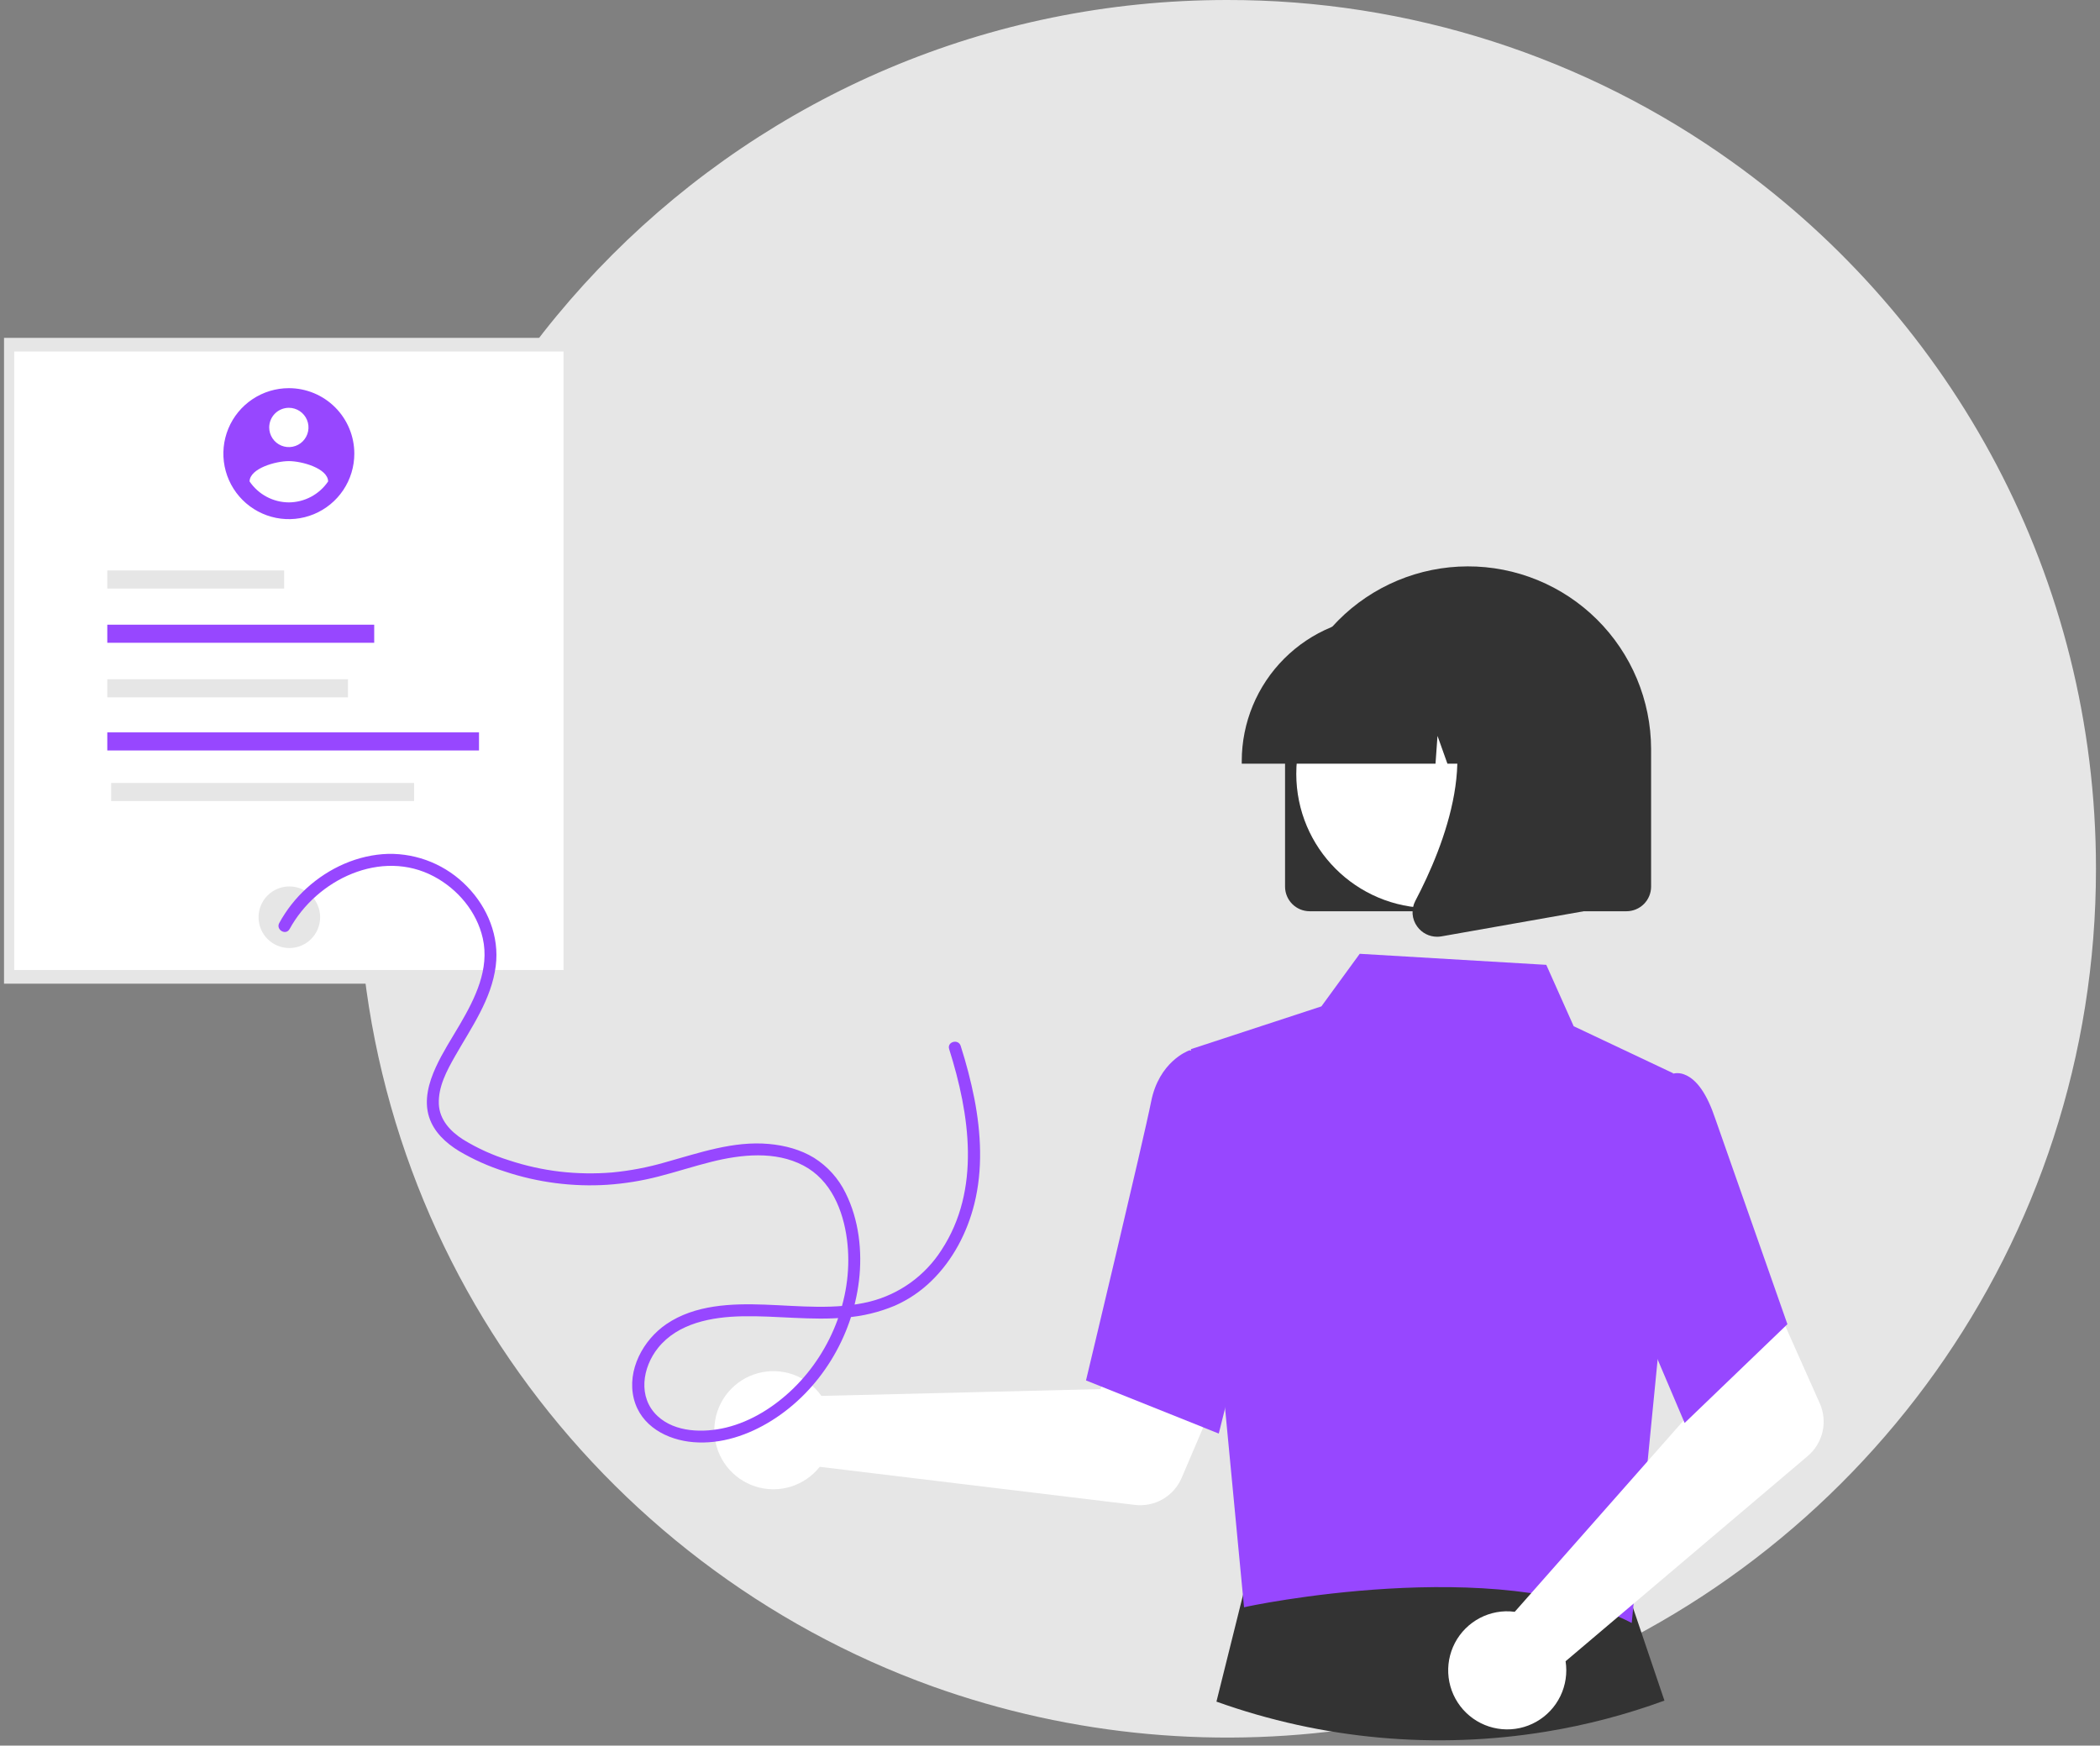 <svg width="261" height="217" viewBox="0 0 261 217" fill="none" xmlns="http://www.w3.org/2000/svg">
<rect x="0" y="0" width="261" height="217" fill="#808080" stroke="none"/>
<path d="M260.5 108C260.5 154.627 230.947 194.354 189.554 209.471C183.257 211.775 176.757 213.481 170.14 214.567C151.936 217.552 133.272 215.857 115.904 209.641C74.249 194.649 44.48 154.787 44.5 107.977C44.5 48.355 92.855 0 152.5 0C175.042 -0.033 197.024 7.02 215.34 20.16C242.683 39.751 260.5 71.794 260.5 108Z" fill="#E6E6E6"/>
<path d="M206.865 211.403C202.105 213.146 197.191 214.436 192.188 215.257C178.426 217.515 164.317 216.233 151.187 211.532L154.957 196.396L155.185 195.487L162.879 195.517L201.536 195.656L202.031 197.118L206.865 211.403Z" fill="#333333"/>
<path d="M71.422 42H0.5V122.284H71.422V42Z" fill="#E6E6E6"/>
<path d="M70.034 43.698H1.765V120.586H70.034V43.698Z" fill="white"/>
<path d="M35.962 117.852C38.075 117.852 39.788 116.138 39.788 114.024C39.788 111.909 38.075 110.195 35.962 110.195C33.848 110.195 32.135 111.909 32.135 114.024C32.135 116.138 33.848 117.852 35.962 117.852Z" fill="#E6E6E6"/>
<path d="M35.315 70.915H13.335V73.165H35.315V70.915Z" fill="#E6E6E6"/>
<path d="M46.508 77.656H13.335V79.905H46.508V77.656Z" fill="#9747FF"/>
<path d="M43.252 84.439H13.335V86.688H43.252V84.439Z" fill="#E6E6E6"/>
<path d="M59.533 91.043H13.335V93.292H59.533V91.043Z" fill="#9747FF"/>
<path d="M51.465 97.332H13.815V99.582H51.465V97.332Z" fill="#E6E6E6"/>
<path d="M101.35 172.638C101.619 172.916 101.867 173.213 102.09 173.529L136.755 172.681L140.799 165.288L152.749 169.936L146.861 183.719C146.385 184.833 145.561 185.762 144.513 186.367C143.464 186.972 142.248 187.221 141.046 187.076L101.88 182.342C100.956 183.512 99.698 184.373 98.273 184.811C96.849 185.248 95.324 185.241 93.904 184.791C92.483 184.34 91.233 183.468 90.32 182.289C89.407 181.111 88.874 179.682 88.792 178.193C88.711 176.704 89.084 175.226 89.863 173.954C90.642 172.683 91.789 171.679 93.152 171.076C94.515 170.473 96.029 170.299 97.493 170.578C98.958 170.857 100.302 171.575 101.348 172.637L101.35 172.638Z" fill="white"/>
<path d="M148.007 130.424L164.23 125.105L168.994 118.568L192.181 119.941L195.585 127.569L207.949 133.414L206.049 168.716L202.799 201.754C186.084 193.095 154.889 199.697 154.616 199.804L148.007 130.424Z" fill="#9747FF"/>
<path d="M151.476 178.208L134.975 171.603L135.045 171.309C135.116 171.012 142.139 141.652 143.071 136.934C144.043 132.018 147.592 130.659 147.743 130.604L147.853 130.563L154.383 132.552L157.251 155.096L151.476 178.208Z" fill="#9747FF"/>
<path d="M187.104 200.302C187.491 200.293 187.878 200.314 188.262 200.366L211.209 174.358L208.539 166.367L220.071 160.76L226.171 174.451C226.664 175.557 226.785 176.793 226.516 177.974C226.246 179.155 225.602 180.216 224.678 180.999L194.58 206.512C194.809 207.985 194.585 209.493 193.936 210.836C193.288 212.178 192.247 213.291 190.95 214.027C189.654 214.763 188.165 215.087 186.68 214.955C185.195 214.824 183.786 214.243 182.639 213.29C181.493 212.338 180.663 211.059 180.261 209.623C179.858 208.187 179.903 206.663 180.387 205.253C180.872 203.843 181.774 202.614 182.974 201.73C184.174 200.845 185.615 200.347 187.104 200.302Z" fill="white"/>
<path d="M209.377 176.89L199.805 154.364L203.538 138.674L207.561 133.59C207.856 133.463 208.173 133.4 208.494 133.403C208.814 133.406 209.13 133.475 209.422 133.607C210.907 134.204 212.169 136.035 213.178 139.048L222.149 164.612L209.377 176.89Z" fill="#9747FF"/>
<path d="M159.714 110.221V93.239C159.704 90.25 160.283 87.289 161.417 84.524C162.551 81.76 164.218 79.246 166.323 77.125C168.428 75.005 170.93 73.321 173.686 72.168C176.442 71.015 179.398 70.417 182.385 70.407C185.373 70.397 188.332 70.976 191.096 72.11C193.86 73.245 196.373 74.913 198.492 77.019C200.611 79.125 202.295 81.628 203.447 84.385C204.6 87.142 205.198 90.099 205.208 93.088C205.208 93.138 205.208 93.188 205.208 93.239V110.221C205.207 111.031 204.884 111.808 204.312 112.381C203.739 112.954 202.962 113.277 202.152 113.278H162.77C161.959 113.277 161.183 112.954 160.61 112.381C160.037 111.808 159.715 111.031 159.714 110.221Z" fill="#333333"/>
<path d="M177.786 112.882C186.997 112.882 194.464 105.413 194.464 96.198C194.464 86.984 186.997 79.514 177.786 79.514C168.576 79.514 161.109 86.984 161.109 96.198C161.109 105.413 168.576 112.882 177.786 112.882Z" fill="white"/>
<path d="M154.332 94.597C154.337 89.824 156.235 85.249 159.608 81.874C162.982 78.499 167.555 76.601 172.326 76.596H175.721C180.492 76.601 185.065 78.499 188.439 81.874C191.812 85.249 193.709 89.825 193.715 94.597V94.937H186.54L184.092 88.08L183.603 94.937H179.895L178.661 91.478L178.413 94.937H154.332V94.597Z" fill="#333333"/>
<path d="M176.145 115.187C175.809 114.731 175.607 114.189 175.565 113.623C175.523 113.057 175.641 112.491 175.906 111.99C179.504 105.144 184.541 92.494 177.855 84.693L177.376 84.133H196.787V113.288L179.153 116.401C178.975 116.432 178.794 116.448 178.613 116.448C178.131 116.448 177.657 116.334 177.228 116.115C176.799 115.896 176.429 115.578 176.147 115.188L176.145 115.187Z" fill="#333333"/>
<path d="M35.9 48.253C34.29 48.253 32.717 48.73 31.379 49.625C30.04 50.519 28.997 51.791 28.381 53.278C27.765 54.766 27.604 56.403 27.918 57.982C28.232 59.561 29.007 61.012 30.145 62.15C31.283 63.289 32.733 64.064 34.312 64.379C35.89 64.693 37.526 64.532 39.013 63.916C40.5 63.3 41.771 62.256 42.666 60.917C43.56 59.579 44.037 58.005 44.037 56.395V56.394C44.037 55.325 43.827 54.266 43.418 53.279C43.009 52.291 42.409 51.393 41.654 50.637C40.898 49.881 40.001 49.282 39.014 48.873C38.026 48.464 36.968 48.253 35.9 48.253H35.9ZM35.9 50.695C36.383 50.695 36.855 50.838 37.256 51.107C37.657 51.375 37.97 51.756 38.155 52.203C38.34 52.649 38.388 53.14 38.294 53.614C38.2 54.087 37.967 54.523 37.626 54.864C37.285 55.206 36.85 55.438 36.376 55.532C35.903 55.627 35.412 55.578 34.966 55.393C34.52 55.209 34.138 54.896 33.87 54.494C33.602 54.092 33.459 53.62 33.459 53.137C33.459 52.489 33.716 51.868 34.174 51.41C34.632 50.952 35.252 50.695 35.9 50.695ZM35.9 62.453C34.935 62.448 33.987 62.208 33.136 61.754C32.285 61.3 31.558 60.645 31.017 59.846C31.056 58.218 34.272 57.321 35.9 57.321C37.527 57.321 40.743 58.218 40.782 59.846C40.241 60.644 39.514 61.299 38.663 61.753C37.813 62.207 36.864 62.447 35.9 62.453Z" fill="#9747FF"/>
<path d="M35.993 115.491C39.346 109.345 47.377 105.453 53.947 108.961C56.904 110.54 59.255 113.333 60.001 116.634C60.867 120.469 59.042 124.126 57.158 127.347C56.136 129.096 55.016 130.809 54.17 132.654C53.294 134.564 52.667 136.771 53.327 138.849C53.921 140.721 55.41 142.083 57.04 143.084C58.84 144.146 60.754 145.002 62.746 145.633C66.846 146.997 71.171 147.557 75.484 147.282C77.627 147.136 79.753 146.792 81.833 146.255C84.045 145.691 86.217 144.975 88.433 144.423C92.133 143.504 96.353 143.047 99.862 144.894C103.27 146.689 104.796 150.443 105.268 154.095C106.139 160.839 103.466 167.837 98.641 172.56C96.325 174.826 93.412 176.698 90.238 177.464C87.469 178.132 83.914 178.089 81.71 176.018C79.252 173.707 79.83 170.001 81.783 167.563C84.276 164.452 88.499 163.705 92.267 163.629C96.554 163.543 100.837 164.181 105.121 163.784C107.212 163.622 109.264 163.126 111.199 162.318C112.901 161.569 114.453 160.518 115.78 159.216C118.425 156.646 120.209 153.221 121.096 149.66C122.164 145.378 121.931 140.878 121.102 136.577C120.66 134.359 120.091 132.168 119.398 130.016C119.112 129.107 117.678 129.496 117.966 130.41C120.52 138.51 121.943 147.876 117.01 155.396C114.969 158.586 111.788 160.876 108.117 161.801C103.848 162.862 99.367 162.337 95.027 162.179C90.899 162.029 86.367 162.191 82.829 164.596C79.927 166.569 77.897 170.321 78.774 173.863C79.62 177.278 82.901 179.011 86.183 179.278C89.626 179.559 93.014 178.402 95.906 176.595C101.922 172.834 105.921 166.22 106.758 159.208C107.195 155.555 106.751 151.619 105.095 148.303C104.222 146.508 102.863 144.993 101.174 143.931C99.489 142.898 97.543 142.389 95.588 142.209C91.147 141.8 86.881 143.325 82.668 144.492C80.517 145.117 78.311 145.538 76.08 145.75C73.915 145.93 71.738 145.894 69.58 145.644C67.439 145.392 65.329 144.923 63.282 144.246C61.276 143.626 59.355 142.757 57.565 141.66C55.985 140.65 54.618 139.202 54.541 137.23C54.456 135.091 55.534 133.09 56.56 131.287C58.585 127.725 61.087 124.241 61.616 120.071C62.078 116.423 60.611 112.828 58.078 110.226C56.808 108.906 55.279 107.862 53.587 107.159C51.896 106.457 50.077 106.112 48.246 106.146C44.487 106.253 40.888 107.889 38.123 110.4C36.752 111.647 35.598 113.113 34.709 114.739C34.251 115.579 35.532 116.329 35.99 115.489L35.993 115.491Z" fill="#9747FF"/>
</svg>
